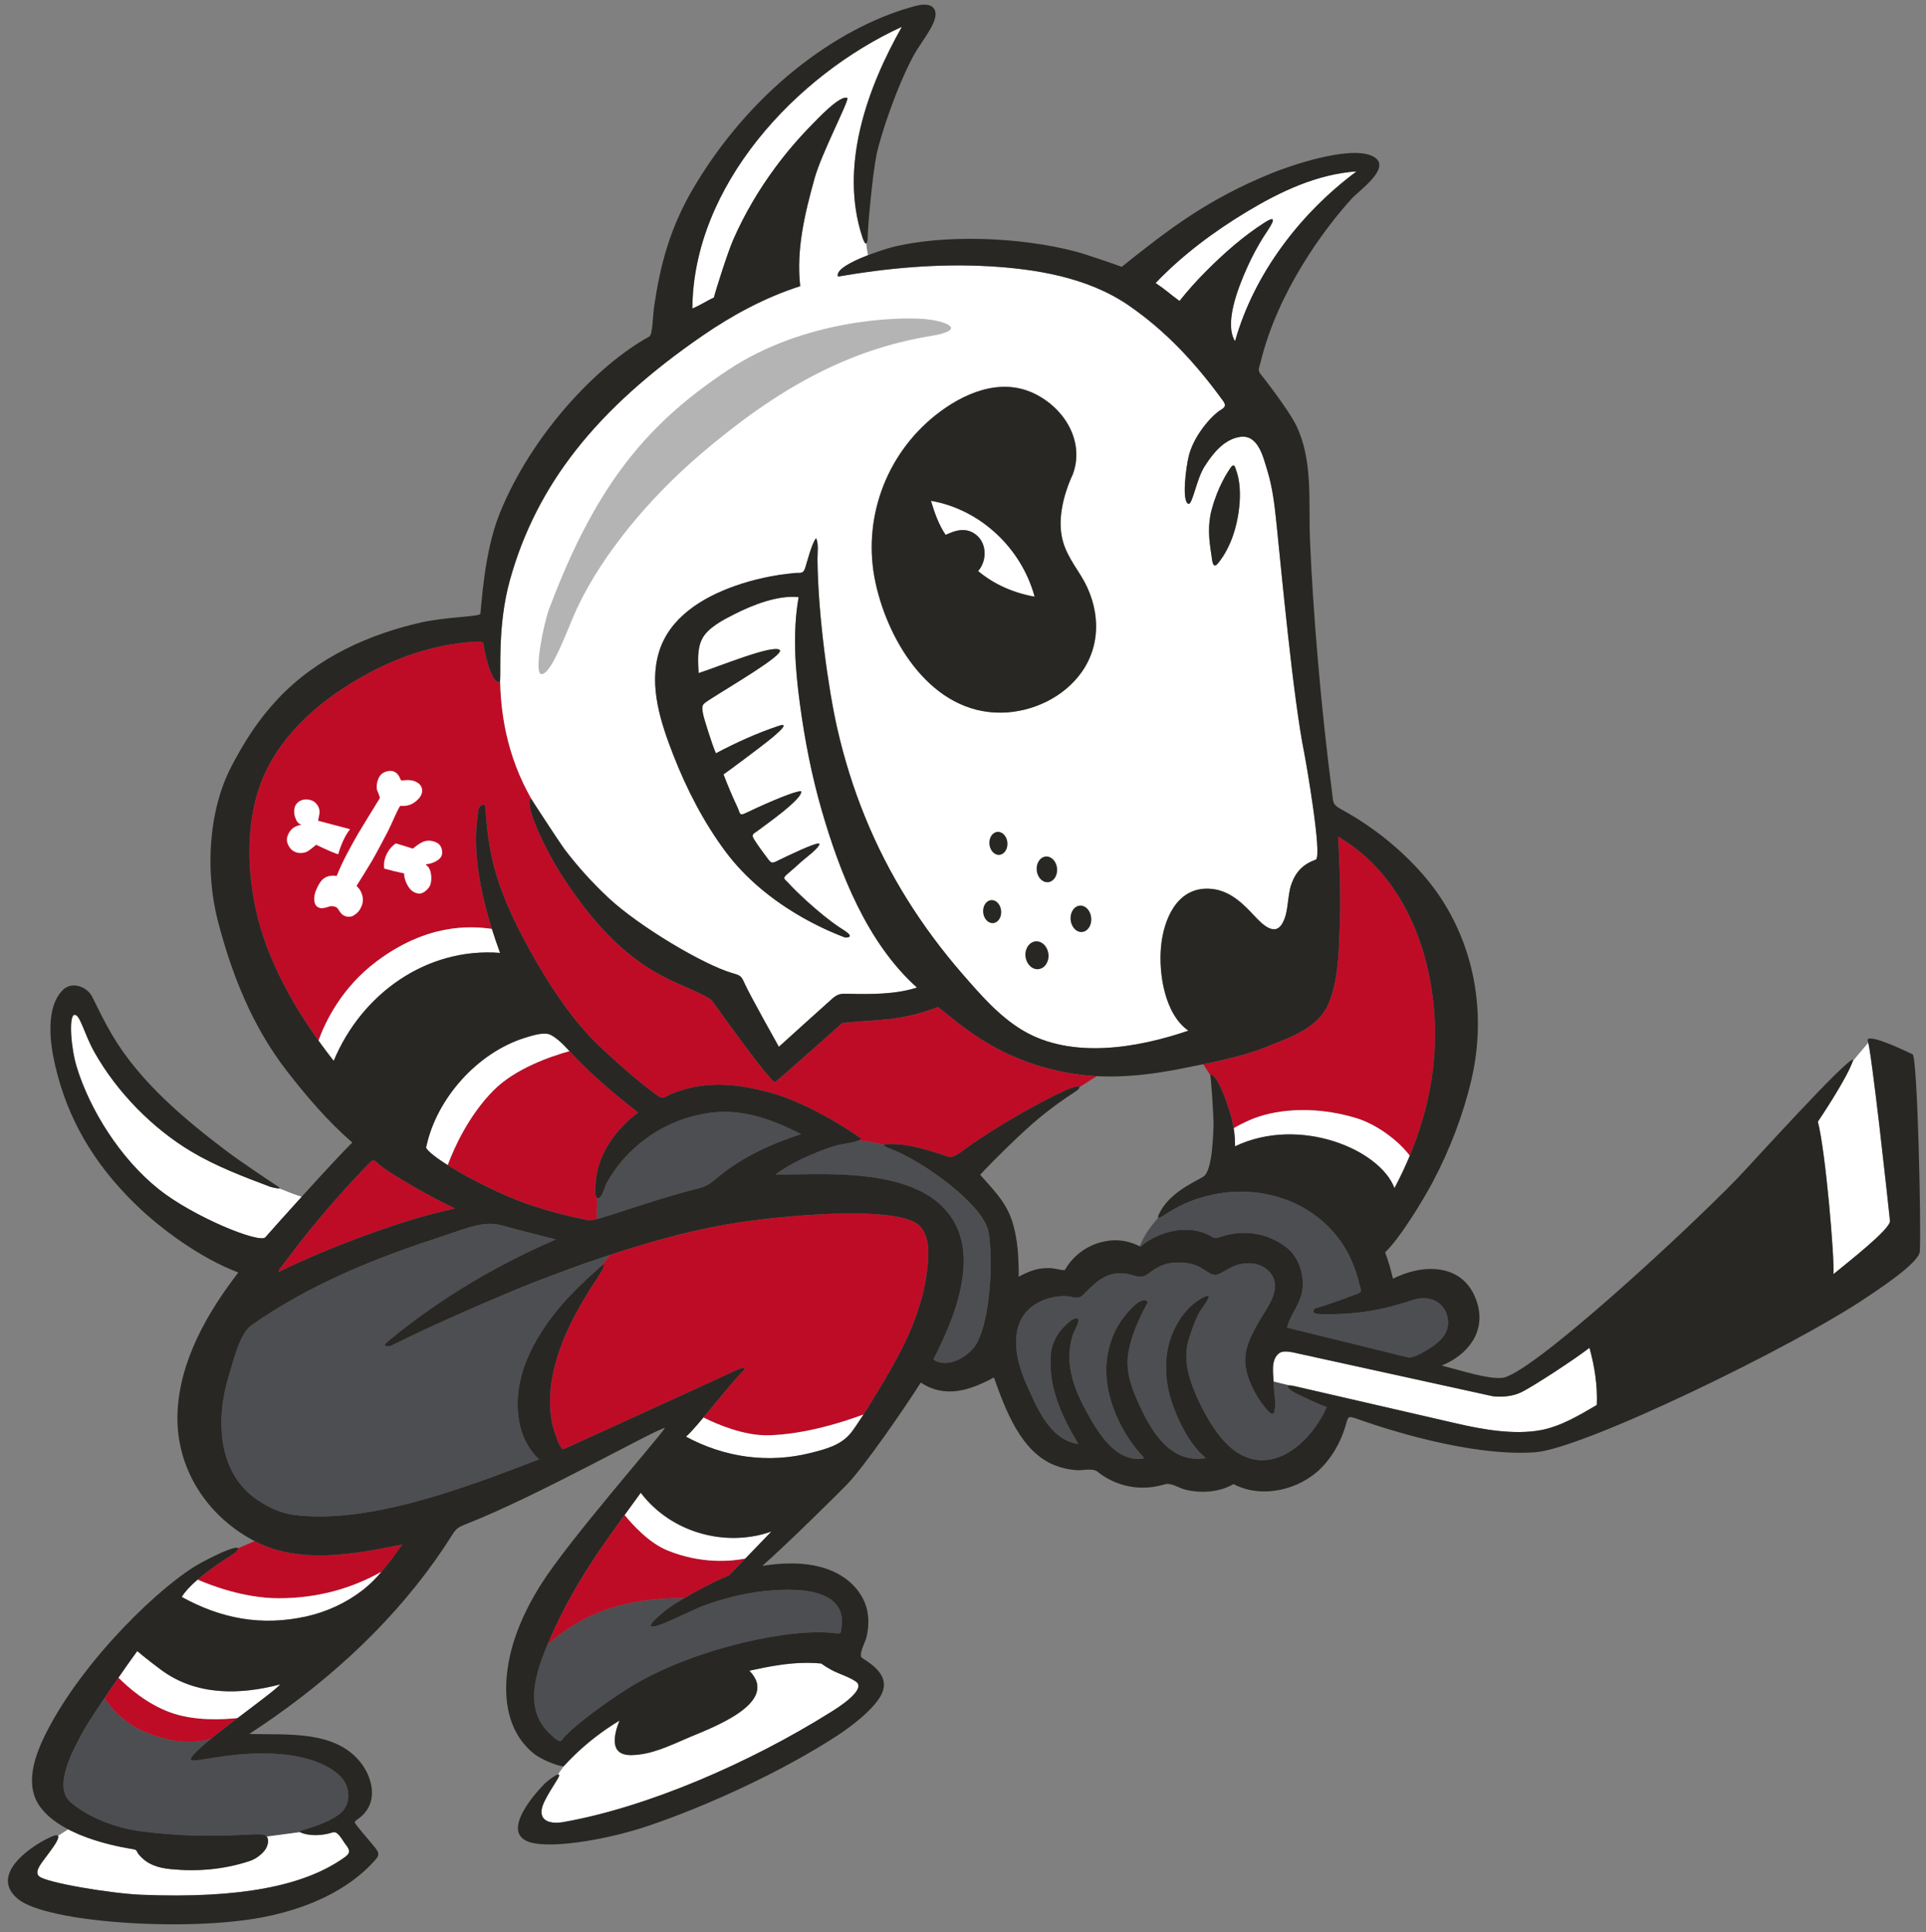 <?xml version="1.0" encoding="UTF-8" standalone="no"?>
<!-- Created with Inkscape (http://www.inkscape.org/) -->

<svg
   xmlns:dc="http://purl.org/dc/elements/1.1/"
   xmlns:cc="http://creativecommons.org/ns#"
   xmlns:rdf="http://www.w3.org/1999/02/22-rdf-syntax-ns#"
   xmlns:svg="http://www.w3.org/2000/svg"
   xmlns="http://www.w3.org/2000/svg"
   xmlns:sodipodi="http://sodipodi.sourceforge.net/DTD/sodipodi-0.dtd"
   xmlns:inkscape="http://www.inkscape.org/namespaces/inkscape"
   width="301"
   height="302"
   viewBox="0 0 301 302"
   id="svg63464"
   version="1.1"
   inkscape:version="0.91 r13725"
   sodipodi:docname="niagara icedogs.svg">
  <rect x="0" y="0" width="301" height="302" fill="#808080" stroke="none"/>
  <defs
     id="defs63466">
    <clipPath
       id="clipPath62429"
       clipPathUnits="userSpaceOnUse">
      <path
         inkscape:connector-curvature="0"
         id="path62431"
         d="m 309.72,471.914 61.034,0 0,71.986 -61.034,0 0,-71.986 z" />
    </clipPath>
    <clipPath
       id="clipPath63540"
       clipPathUnits="userSpaceOnUse">
      <path
         inkscape:connector-curvature="0"
         id="path63542"
         d="m 302.25,471.9 72.024,0 0,72 -72.024,0 0,-72 z" />
    </clipPath>
  </defs>
  <sodipodi:namedview
     id="base"
     pagecolor="#ffffff"
     bordercolor="#666666"
     borderopacity="1.0"
     inkscape:pageopacity="0.0"
     inkscape:pageshadow="2"
     inkscape:zoom="1.81"
     inkscape:cx="150.5"
     inkscape:cy="150.99997"
     inkscape:document-units="px"
     inkscape:current-layer="layer1"
     showgrid="false"
     units="px"
     inkscape:window-width="1280"
     inkscape:window-height="744"
     inkscape:window-x="-4"
     inkscape:window-y="-4"
     inkscape:window-maximized="1" />
  <g
     inkscape:label="Layer 1"
     inkscape:groupmode="layer"
     id="layer1"
     transform="translate(0,-750.362)">
    <g
       id="g63536"
       transform="matrix(4.291,0,0,-4.291,-1300.826,3080.498)">
      <g
         id="g63538"
         clip-path="url(#clipPath63540)">
        <g
           id="g63544"
           transform="translate(333.608,501.302)">
          <path
             d="m 0,0 c -0.304,-0.084 -1.463,-0.487 -2.216,-1.064 1.62,0.018 4.474,0.235 5.941,-1.026 1.713,-1.473 0.662,-4.044 -0.186,-5.704 0.53,-0.365 1.327,0.128 1.586,0.6 0.48,0.875 0.61,3.026 0.42,4.054 C 5.364,-2.155 3.16,-0.564 1.994,-0.128 1.767,-0.043 1.716,0.005 1.756,0.03 1.502,0.086 1.153,0.155 0.831,0.189 0.61,0.098 0.168,0.046 0,0"
             style="fill:#4c4e52;fill-opacity:1;fill-rule:nonzero;stroke:none"
             id="path63546"
             inkscape:connector-curvature="0" />
        </g>
        <g
           id="g63548"
           transform="translate(325.339,497.31)">
          <path
             d="m 0,0 c -0.023,-0.008 -0.211,-0.07 -0.281,-0.094 -10e-4,0 -10e-4,0 -0.002,0 -0.261,-0.088 -1.425,-0.505 -1.478,-0.525 -0.032,-0.012 -0.553,-0.209 -0.586,-0.221 -0.046,-0.018 -1.514,-0.609 -1.572,-0.633 -1.362,-0.573 -2.71,-1.179 -4.036,-1.831 -0.211,-0.036 -0.32,-0.011 -0.086,0.181 1.03,0.846 3.061,2.389 6.103,3.696 -0.653,0.171 -1.31,0.324 -1.959,0.508 C -4.567,1.27 -5.23,0.964 -5.871,0.754 -7.134,0.343 -8.398,-0.098 -9.61,-0.642 c -1.188,-0.535 -2.342,-1.154 -3.408,-1.905 -0.435,-0.306 -0.647,-1.233 -0.801,-1.73 -0.159,-0.515 -0.272,-1.038 -0.298,-1.577 -0.056,-1.148 0.253,-2.295 1.216,-2.995 0.422,-0.306 0.91,-0.547 1.426,-0.613 2.822,-0.36 6.545,1.116 8.923,2.026 -0.928,0.859 -0.931,2.332 -0.521,3.436 0.412,1.106 1.161,2.067 2,2.883 0.24,0.234 0.49,0.464 0.744,0.684 L 0.039,0.013 C 0.026,0.008 0.013,0.004 0,0"
             style="fill:#4c4e52;fill-opacity:1;fill-rule:nonzero;stroke:none"
             id="path63550"
             inkscape:connector-curvature="0" />
        </g>
        <g
           id="g63552"
           transform="translate(344.69,497.621)">
          <path
             d="M 0,0 C 0.208,0.177 0.447,0.318 0.7,0.421 1.244,0.642 1.89,0.699 2.435,0.448 2.616,0.365 2.668,0.267 2.862,0.337 3.122,0.431 3.397,0.485 3.673,0.497 4.269,0.521 4.834,0.339 5.307,-0.022 5.73,-0.346 5.937,-0.923 5.911,-1.444 5.881,-2.055 5.475,-2.412 5.338,-2.952 c 1.261,-0.306 4.258,-1.047 4.413,-1.086 0.14,-0.035 0.456,0.14 0.579,0.211 0.494,0.283 0.975,0.628 0.853,1.243 -0.125,0.628 -0.724,0.821 -1.279,0.635 C 9.239,-2.172 8.587,-2.336 7.886,-2.409 7.549,-2.444 7.21,-2.462 6.871,-2.463 6.751,-2.464 6.067,-2.508 6.367,-2.246 c 0.367,0.085 1.367,0.468 1.516,0.521 0.222,0.078 0.137,0.146 0.09,0.352 C 7.838,-0.784 7.596,-0.215 7.234,0.271 5.792,2.209 3.008,2.494 1.012,1.242 0.853,1.143 0.686,1.02 0.648,1.054 0.412,0.791 0.103,0.395 -0.022,0.01 -0.015,0.007 -0.007,0.003 0,0"
             style="fill:#4c4e52;fill-opacity:1;fill-rule:nonzero;stroke:none"
             id="path63554"
             inkscape:connector-curvature="0" />
        </g>
        <g
           id="g63556"
           transform="translate(350.346,492.279)">
          <path
             d="m 0,0 c -0.205,0.097 -0.41,0.287 -0.212,0.285 -0.282,0.065 -0.473,0.118 -0.595,0.144 0.004,-0.06 0.008,-0.118 0.008,-0.175 0.003,-0.264 0.09,-0.626 0.023,-0.888 -0.003,-0.019 -0.008,-0.038 -0.014,-0.054 -0.057,-0.159 -0.21,0.032 -0.267,0.096 -0.329,0.368 -0.584,0.861 -0.705,1.276 -0.055,0.185 -0.079,0.355 -0.079,0.516 -0.003,0.458 0.187,0.841 0.426,1.285 0.209,0.389 0.614,0.891 0.655,1.346 0.045,0.503 -0.378,0.86 -0.847,0.901 -0.7,0.06 -1.058,-0.424 -1.332,-0.42 C -3.284,4.318 -3.448,4.858 -4.523,4.748 -4.808,4.719 -5.098,4.567 -5.322,4.39 -5.324,4.388 -5.326,4.387 -5.328,4.385 -5.659,4.128 -5.771,4.286 -6.151,4.35 -6.872,4.473 -7.291,4.048 -7.73,3.594 -7.931,3.386 -8.104,3.53 -8.377,3.538 -8.652,3.545 -8.929,3.499 -9.184,3.395 -10.514,2.856 -10.292,1.41 -9.819,0.346 c 0.376,-0.845 0.859,-2.051 1.9,-2.193 -0.568,0.935 -1.059,1.977 -1.012,3.097 -0.004,0.457 0.183,0.871 0.508,1.191 0.091,0.09 0.361,0.363 0.486,0.273 C -7.841,2.646 -8.094,2.229 -8.119,2.128 -8.44,1.126 -8.1,0.198 -7.605,-0.7 c 0.411,-0.748 1.076,-1.866 2.091,-1.666 -0.822,0.857 -1.457,2.188 -1.384,3.394 0.034,0.568 0.21,1.133 0.531,1.605 0.147,0.217 0.747,0.984 0.978,0.694 -0.307,-0.592 -0.589,-1.166 -0.706,-1.833 -0.11,-0.623 0.076,-1.197 0.326,-1.763 0.471,-1.063 1.164,-2.312 2.498,-2.092 -0.565,0.455 -0.964,1.258 -1.198,1.901 -0.249,0.684 -0.338,1.444 -0.176,2.159 0.103,0.452 0.322,0.911 0.636,1.276 0.166,0.193 0.359,0.36 0.576,0.485 0.573,0.331 0.04,-0.305 -0.07,-0.501 C -3.562,2.854 -3.613,2.746 -3.659,2.638 -3.747,2.427 -3.817,2.21 -3.89,1.989 c -0.253,-0.77 0.033,-1.595 0.369,-2.301 0.304,-0.638 0.779,-1.456 1.388,-1.845 1.371,-0.876 2.746,0.47 3.261,1.659 C 0.749,-0.37 0.362,-0.172 0,0"
             style="fill:#4c4e52;fill-opacity:1;fill-rule:nonzero;stroke:none"
             id="path63558"
             inkscape:connector-curvature="0" />
        </g>
        <g
           id="g63560"
           transform="translate(324.893,498.624)">
          <path
             d="M 0,0 C 0.637,0.162 2.089,0.714 3.687,1.114 4.013,1.196 4.138,1.304 4.393,1.516 5.28,2.254 6.342,2.743 7.434,3.095 6.43,3.616 5.329,4.02 4.18,3.879 2.4,3.659 1.033,2.563 0.344,1.292 0.28,1.175 0.183,0.726 0.017,0.756 0.016,0.757 0.015,0.758 0.014,0.758 0,0.52 -0.011,0.234 0,0"
             style="fill:#4c4e52;fill-opacity:1;fill-rule:nonzero;stroke:none"
             id="path63562"
             inkscape:connector-curvature="0" />
        </g>
        <g
           id="g63564"
           transform="translate(323.227,479.833)">
          <path
             d="M 0,0 C 0.08,-0.07 0.339,-0.35 0.407,-0.153 0.867,0.39 2.262,1.391 3.09,1.872 5.319,3.169 8.74,3.919 10.351,3.705 10.569,3.676 10.548,3.719 10.576,3.923 10.781,5.411 8.778,5.347 7.769,5.241 7.012,5.162 6.271,4.969 5.556,4.71 5.229,4.592 4.031,3.989 3.76,3.951 3.369,3.897 3.968,4.371 4.055,4.448 4.221,4.595 4.516,4.79 4.851,4.987 4.26,4.994 3.195,4.951 2.143,4.616 1.164,4.304 0.389,3.755 -0.132,3.299 -0.58,2.222 -1.022,0.892 0,0"
             style="fill:#4c4e52;fill-opacity:1;fill-rule:nonzero;stroke:none"
             id="path63566"
             inkscape:connector-curvature="0" />
        </g>
        <g
           id="g63568"
           transform="translate(314.062,476.331)">
          <path
             d="m 0,0 c 0.499,0.155 0.992,0.293 1.426,0.597 0.382,0.27 0.452,0.779 0.215,1.2 C 1.413,2.2 0.326,3.067 -2.425,2.767 -3.298,2.672 -3.941,2.499 -3.958,2.604 -3.975,2.713 -3.655,3.011 -3.209,3.374 -3.651,3.224 -4.391,3.141 -5.474,3.547 -6.237,3.833 -6.77,4.33 -7.106,4.845 -7.433,4.358 -7.735,3.893 -7.877,3.634 -8.197,3.049 -9.021,1.618 -8.325,1.04 c 0.7,-0.582 1.688,-0.937 2.577,-1.051 2.442,-0.312 4.003,-0.055 4.407,-0.115 0.066,-0.009 0.111,-0.036 0.142,-0.073 l 1.221,0.162 C -0.007,-0.019 -0.016,-0.005 0,0"
             style="fill:#4c4e52;fill-opacity:1;fill-rule:nonzero;stroke:none"
             id="path63570"
             inkscape:connector-curvature="0" />
        </g>
        <g
           id="g63572"
           transform="translate(327.476,486.55)">
          <path
             d="M 0,0 C -0.687,0.276 -1.29,0.945 -1.573,1.297 -1.866,0.894 -2.159,0.491 -2.44,0.08 -3.178,-0.998 -3.841,-2.138 -4.352,-3.352 -4.361,-3.374 -4.37,-3.397 -4.38,-3.419 c 0.521,0.457 1.296,1.006 2.275,1.317 1.052,0.336 2.117,0.379 2.708,0.372 0.57,0.336 1.257,0.68 1.623,0.82 0.199,0.207 0.398,0.414 0.598,0.621 C 2.326,-0.387 1.241,-0.5 0,0"
             style="fill:#bf0c26;fill-opacity:1;fill-rule:nonzero;stroke:none"
             id="path63574"
             inkscape:connector-curvature="0" />
        </g>
        <g
           id="g63576"
           transform="translate(316.975,500.603)">
          <path
             d="M 0,0 C -0.24,0.227 -0.23,0.208 -0.481,-0.052 -1.626,-1.235 -2.683,-2.503 -3.657,-3.829 -3.662,-3.855 -3.667,-3.881 -3.672,-3.907 -2.267,-3.202 0.621,-2.04 2.76,-1.59 1.975,-1.249 0.268,-0.254 0,0"
             style="fill:#bf0c26;fill-opacity:1;fill-rule:nonzero;stroke:none"
             id="path63578"
             inkscape:connector-curvature="0" />
        </g>
        <g
           id="g63580"
           transform="translate(324.895,500.287)">
          <path
             d="M 0,0 C 0.173,0.898 0.776,1.683 1.501,2.22 0.683,2.847 -0.1,3.522 -0.819,4.263 -0.878,4.324 -0.939,4.389 -1.001,4.456 -1.685,4.266 -2.984,3.822 -3.774,3.019 -4.677,2.103 -5.199,0.941 -5.438,0.304 c 0.562,-0.356 1.372,-0.79 2.248,-1.161 1.01,-0.429 2.072,-0.681 2.612,-0.794 0.12,-0.025 0.214,-0.044 0.276,-0.055 0.053,-0.011 0.155,0.006 0.3,0.043 -0.01,0.234 0.001,0.519 0.015,0.758 -0.124,0.087 -0.065,0.49 -0.055,0.61 0.008,0.1 0.023,0.198 0.042,0.295"
             style="fill:#bf0c26;fill-opacity:1;fill-rule:nonzero;stroke:none"
             id="path63582"
             inkscape:connector-curvature="0" />
        </g>
        <g
           id="g63584"
           transform="translate(336.962,497.569)">
          <path
             d="M 0,0 C -0.025,0.296 -0.119,0.628 -0.342,0.834 -1.124,1.556 -5.314,1.22 -7.415,0.848 -7.576,0.819 -7.738,0.788 -7.901,0.755 -7.915,0.752 -8.256,0.681 -8.413,0.645 -8.434,0.641 -9.318,0.426 -9.472,0.385 -9.495,0.379 -10.047,0.226 -10.066,0.221 c -0.16,-0.046 -0.502,-0.147 -0.515,-0.151 -0.158,-0.048 -0.489,-0.151 -0.498,-0.153 -0.151,-0.048 -0.302,-0.097 -0.452,-0.146 -0.017,-0.006 -0.035,-0.012 -0.053,-0.017 l -0.368,-0.447 c 0.352,0.305 -0.038,-0.303 -0.093,-0.386 -0.366,-0.546 -0.705,-1.11 -0.992,-1.701 -0.557,-1.142 -0.968,-2.57 -0.603,-3.83 0.033,-0.113 0.238,-0.764 0.362,-0.712 0.135,0.055 5.752,2.62 6.047,2.764 0.011,0.005 0.576,0.305 0.543,0.132 -0.289,-0.254 -0.969,-1.11 -1.502,-1.746 0.505,-0.252 1.475,-0.666 2.354,-0.647 1.341,0.028 2.765,0.491 3.478,0.758 0.484,0.756 1.142,1.872 1.421,2.439 C -0.379,-2.493 0.022,-1.272 0,0"
             style="fill:#bf0c26;fill-opacity:1;fill-rule:nonzero;stroke:none"
             id="path63586"
             inkscape:connector-curvature="0" />
        </g>
        <g
           id="g63588"
           transform="translate(310.935,485.946)">
          <path
             d="m 0,0 c -0.149,-0.11 -0.368,-0.269 -0.584,-0.454 0.419,-0.184 1.664,-0.677 2.948,-0.679 1.423,-10e-4 2.669,0.36 3.755,0.969 0.424,0.492 0.72,0.972 0.753,0.988 C 5.187,0.486 3.187,0.097 1.567,0.911 1.542,0.923 1.518,0.937 1.493,0.95 L 0.886,0.688 C 0.89,0.682 0.892,0.676 0.892,0.668 0.887,0.54 0.492,0.365 0,0"
             style="fill:#bf0c26;fill-opacity:1;fill-rule:nonzero;stroke:none"
             id="path63590"
             inkscape:connector-curvature="0" />
        </g>
        <g
           id="g63592"
           transform="translate(342.195,503.926)">
          <path
             d="M 0,0 C -2.712,0.446 -4.123,1.853 -4.881,2.421 -6.268,1.895 -6.978,1.983 -8.367,1.839 c 0,0 -2.304,-2.059 -2.443,-2.152 -0.132,-0.087 -2.318,2.993 -2.318,2.993 -1.148,0.752 -3.02,0.751 -5.463,4.557 -0.564,0.878 -1.397,2.588 -1.107,2.772 0,-0.001 0.028,-0.045 0.076,-0.12 -1.047,1.761 -1.184,3.463 -1.207,4.436 -0.003,-0.029 -0.005,-0.053 -0.009,-0.071 -0.308,-0.041 -0.501,0.932 -0.557,1.158 -0.052,0.212 0.022,0.329 -0.228,0.322 -0.66,-0.02 -2.091,-0.188 -3.706,-1.003 -1.623,-0.818 -3.189,-2.018 -4.009,-3.681 -0.79,-1.602 -0.744,-3.676 -0.317,-5.373 0.398,-1.58 1.246,-3.126 2.212,-4.476 0.259,0.711 0.854,1.932 2.101,2.872 1.843,1.389 3.424,1.31 4.215,1.193 -0.616,1.966 -0.64,3.238 -0.516,4.138 0.02,0.143 0.004,0.281 0.123,0.355 0.093,0.058 0.144,0.058 0.154,-0.067 0.112,-1.503 0.256,-2.768 1.663,-5.28 0.608,-1.087 1.309,-2.177 2.164,-3.088 0.438,-0.467 1.836,-1.731 2.522,-2.177 0.126,-0.081 0.275,0.044 0.37,0.084 1.222,0.525 2.389,0.413 3.65,0.076 1.496,-0.399 3.359,-1.671 3.328,-1.695 -0.001,-10e-4 -0.003,-0.002 -0.004,-0.003 -0.022,-0.016 -0.05,-0.03 -0.083,-0.044 0.322,-0.034 0.671,-0.103 0.925,-0.159 0.007,0.004 0.017,0.008 0.029,0.011 0.11,0.028 0.411,0.006 0.571,-0.006 0.507,-0.038 1.203,-0.268 1.737,-0.444 0.142,-0.047 0.356,0.097 0.542,0.237 0.686,0.518 1.884,1.225 2.277,1.442 0.513,0.282 1.75,0.965 1.941,0.878 0.002,-0.008 0.002,-0.015 0.003,-0.022 0.228,0.146 0.455,0.29 0.634,0.403 C 0.601,-0.08 0.3,-0.049 0,0"
             style="fill:#bf0c26;fill-opacity:1;fill-rule:nonzero;stroke:none"
             id="path63594"
             inkscape:connector-curvature="0" />
        </g>
        <g
           id="g63596"
           transform="translate(347.223,503.884)">
          <path
             d="M 0,0 C 0.298,0.057 0.72,-1.328 0.775,-1.546 0.812,-1.695 0.84,-1.824 0.861,-1.95 0.997,-1.869 1.177,-1.775 1.419,-1.666 2.28,-1.278 3.71,-1.1 5.297,-1.573 6.051,-1.798 6.836,-2.374 7.275,-2.951 7.901,-1.446 8.248,0.174 8.193,1.81 8.103,4.467 7.067,7.265 4.665,8.67 4.734,7.533 4.762,6.394 4.72,5.256 4.687,4.385 4.658,3.375 4.306,2.564 3.922,1.677 2.857,1.335 2.026,1 1.317,0.715 0.523,0.537 -0.248,0.38 -0.17,0.264 -0.081,0.127 0.007,-0.013 0.004,-0.005 0.002,0.001 0,0"
             style="fill:#bf0c26;fill-opacity:1;fill-rule:nonzero;stroke:none"
             id="path63598"
             inkscape:connector-curvature="0" />
        </g>
        <g
           id="g63600"
           transform="translate(308.589,479.878)">
          <path
             d="M 0,0 C 1.083,-0.406 1.823,-0.323 2.264,-0.173 2.238,-0.194 2.213,-0.215 2.188,-0.236 2.489,0.013 2.858,0.297 3.223,0.574 2.687,0.515 1.639,0.46 0.768,0.777 -0.09,1.089 -0.77,1.689 -1.121,2.045 -1.365,1.693 -1.634,1.299 -1.868,0.943 -1.793,1.058 -1.713,1.177 -1.632,1.298 -1.296,0.783 -0.763,0.286 0,0"
             style="fill:#bf0c26;fill-opacity:1;fill-rule:nonzero;stroke:none"
             id="path63602"
             inkscape:connector-curvature="0" />
        </g>
        <g
           id="g63604"
           transform="translate(348.061,523.527)">
          <path
             d="m 0,0 c -0.125,-0.365 -0.302,-0.713 -0.546,-1.013 -0.206,-0.254 -0.216,0.144 -0.241,0.299 -0.09,0.56 -0.145,1.075 0.008,1.649 0.225,0.844 0.584,1.378 0.693,1.533 C 0.054,2.67 0.093,2.43 0.106,2.39 0.347,1.773 0.266,0.781 0,0 m -5.508,-4.971 c -0.65,-0.927 -1.812,-1.472 -2.933,-1.485 -2.521,-0.029 -4.105,2.545 -4.579,4.731 -0.495,2.279 0.354,4.647 2.184,6.103 0.998,0.795 2.349,1.385 3.586,0.793 1.13,-0.54 1.858,-1.772 1.407,-2.962 0,0 -0.497,-0.987 -0.432,-1.953 0.048,-0.718 0.38,-1.155 0.743,-1.739 0.668,-1.075 0.772,-2.423 0.024,-3.488 m 6.169,-8.762 c 0.246,-0.258 0.781,-0.922 1.104,-0.447 0.274,0.402 0.198,1.027 0.363,1.485 0.165,0.457 0.433,0.722 0.884,0.885 0.253,0.092 -0.363,3.61 -0.417,3.878 C 2.188,-5.917 1.76,-1.266 1.575,0.505 1.508,1.143 1.435,1.769 1.241,2.39 1.095,2.859 0.915,3.683 0.257,3.588 -0.33,3.503 -0.742,2.977 -1.039,2.508 -1.338,2.036 -1.477,1.109 -1.623,1.15 c -0.254,0.071 -0.09,1.345 0.014,1.754 0.138,0.544 0.547,1.159 1.016,1.562 0.184,0.158 0.41,0.185 0.233,0.43 -0.977,1.346 -2.058,2.529 -3.438,3.48 -1.498,1.033 -3.419,1.329 -5.059,1.425 -1.839,0.108 -3.72,-0.057 -5.53,-0.374 -0.1,0.251 0.517,0.558 1.091,0.779 -0.027,0.136 -0.047,0.291 -0.063,0.427 -0.033,-0.015 -0.081,0.049 -0.14,0.227 -0.852,2.574 0.169,5.424 1.44,7.666 -3.872,-1.77 -7.604,-5.798 -7.633,-10.261 0.306,0.124 0.517,0.277 0.785,0.397 0.055,0.239 0.506,1.659 0.707,2.115 0.41,0.932 0.93,1.814 1.536,2.632 0.396,0.535 0.829,1.043 1.296,1.519 0.215,0.22 1.076,1.146 1.325,0.999 0.023,-0.172 -0.946,-2.017 -1.199,-2.929 -0.356,-1.28 -0.672,-2.589 -0.522,-3.92 -1.267,-0.406 -2.447,-1.04 -3.541,-1.792 -3.912,-2.689 -6.071,-5.468 -7.031,-8.912 -0.445,-1.597 -0.327,-3.217 -0.359,-3.649 0.023,-0.973 0.16,-2.675 1.207,-4.436 0.246,-0.384 1.03,-1.576 1.134,-1.712 0.48,-0.634 1.015,-1.226 1.596,-1.77 1.116,-1.046 3.478,-2.451 4.532,-2.754 0.302,-0.086 0.318,-0.106 0.446,-0.392 0.185,-0.411 1.239,-2.289 1.239,-2.289 0,0 1.778,1.61 1.937,1.747 0.221,0.19 0.315,0.19 0.6,0.183 0.813,-0.018 1.716,-0.023 2.494,0.229 -1.822,1.63 -2.816,4.183 -3.478,6.48 -0.366,1.271 -0.614,2.561 -0.789,3.868 -0.172,1.28 -0.268,2.593 -0.044,3.873 -0.754,0.081 -1.687,-0.29 -2.342,-0.622 -0.396,-0.202 -0.97,-0.491 -1.178,-0.907 -0.187,-0.374 -0.141,-0.834 -0.124,-1.239 0.683,0.215 2.734,1.066 2.956,0.839 0.171,-0.174 -1.859,-1.354 -2.549,-1.803 -0.284,-0.184 -0.307,-0.195 -0.243,-0.533 0.032,-0.165 0.331,-1.121 0.466,-1.425 0.735,0.391 1.494,0.734 2.283,0.999 0.559,0.187 -0.325,-0.504 -0.431,-0.588 -0.328,-0.259 -1.378,-1.045 -1.574,-1.178 0.077,-0.203 0.157,-0.405 0.242,-0.606 0.085,-0.199 0.173,-0.396 0.266,-0.592 0.097,-0.205 0.058,-0.329 0.295,-0.213 0.366,0.177 1.736,0.808 2.023,0.798 0.084,-0.273 -1.404,-1.299 -1.535,-1.407 -0.162,-0.133 -0.308,-0.139 -0.179,-0.345 0.137,-0.22 0.291,-0.428 0.446,-0.635 0.193,-0.258 0.187,-0.26 0.478,-0.113 0.146,0.073 1.416,0.688 1.452,0.586 0.042,-0.119 -0.544,-0.552 -0.643,-0.643 -0.172,-0.157 -0.346,-0.313 -0.524,-0.463 -0.199,-0.169 -0.086,-0.179 0.064,-0.349 0.209,-0.235 1.105,-1.102 1.838,-1.589 0.134,-0.089 0.637,-0.371 0.205,-0.372 -0.546,0.207 -1.075,0.457 -1.581,0.747 -1.06,0.608 -2.038,1.398 -2.771,2.381 -0.801,1.074 -1.427,2.294 -1.912,3.54 -0.448,1.154 -0.887,2.484 -0.517,3.72 0.378,1.266 1.576,1.994 2.75,2.411 0.701,0.25 1.433,0.406 2.173,0.477 0.217,0.021 0.324,-0.048 0.401,0.176 0.052,0.151 0.252,0.95 0.402,1.092 0.096,-0.198 0.046,-0.543 0.048,-0.762 0.02,-2.053 0.402,-4.766 0.723,-6.17 0.506,-2.22 1.342,-4.3 2.55,-6.231 0.601,-0.963 1.282,-1.876 2.028,-2.731 0.648,-0.744 1.326,-1.528 2.182,-2.035 1.777,-1.054 4.169,-0.641 6.028,-0.007 -0.864,0.599 -1.085,2.079 -0.999,3.043 0.089,0.988 0.569,2.179 1.748,2.127 0.649,-0.028 1.111,-0.417 1.537,-0.863"
             style="fill:#ffffff;fill-opacity:1;fill-rule:nonzero;stroke:none"
             id="path63606"
             inkscape:connector-curvature="0" />
        </g>
        <g
           id="g63608"
           transform="translate(321.365,508.32)">
          <path
             d="m 0,0 c -0.112,0.305 -0.21,0.596 -0.297,0.873 -0.791,0.116 -2.372,0.196 -4.215,-1.194 -1.247,-0.94 -1.843,-2.161 -2.102,-2.872 0.182,-0.254 0.367,-0.501 0.555,-0.74 C -5.042,-1.491 -2.677,0.206 0,0"
             style="fill:#ffffff;fill-opacity:1;fill-rule:nonzero;stroke:none"
             id="path63610"
             inkscape:connector-curvature="0" />
        </g>
        <g
           id="g63612"
           transform="translate(337.057,524.788)">
          <path
             d="M 0,0 C 0.131,-0.429 0.279,-0.862 0.532,-1.236 0.6,-1.25 1.208,-0.811 1.707,-1.293 2.027,-1.602 2.044,-2.181 1.72,-2.56 2.305,-3.051 3.029,-3.362 3.778,-3.493 3.302,-1.735 1.81,-0.313 0,0"
             style="fill:#ffffff;fill-opacity:1;fill-rule:nonzero;stroke:none"
             id="path63614"
             inkscape:connector-curvature="0" />
        </g>
        <g
           id="g63616"
           transform="translate(308.934,499.711)">
          <path
             d="M 0,0 C 1.263,-1.007 3.676,-1.99 3.885,-1.749 4.07,-1.536 4.612,-0.93 5.208,-0.273 4.997,-0.212 4.669,-0.084 4.388,0.031 4.324,0.019 4.091,0.079 4.052,0.093 3.081,0.458 2.087,0.836 1.193,1.369 -0.207,2.203 -1.513,3.52 -2.343,4.994 -2.723,5.669 -2.866,6.387 -3.073,6.352 -3.278,6.318 -3.206,5.175 -2.988,4.457 -2.516,2.906 -1.403,1.119 0,0"
             style="fill:#ffffff;fill-opacity:1;fill-rule:nonzero;stroke:none"
             id="path63618"
             inkscape:connector-curvature="0" />
        </g>
        <g
           id="g63620"
           transform="translate(347.103,533.174)">
          <path
             d="M 0,0 C 0.642,0.642 1.347,1.264 2.114,1.752 2.731,2.144 2.212,1.458 2.073,1.237 1.85,0.881 1.651,0.51 1.479,0.128 1.103,-0.706 0.641,-1.945 1.03,-2.575 1.727,-0.108 3.416,2.097 5.459,3.612 4.012,3.51 2.68,2.878 1.454,2.14 0.259,1.419 -0.897,0.557 -1.862,-0.455 c 0.39,-0.261 0.491,-0.377 0.87,-0.653 C -0.684,-0.719 -0.351,-0.351 0,0"
             style="fill:#ffffff;fill-opacity:1;fill-rule:nonzero;stroke:none"
             id="path63622"
             inkscape:connector-curvature="0" />
        </g>
        <g
           id="g63624"
           transform="translate(358.544,492.311)">
          <path
             d="M 0,0 C -0.488,-0.228 -1.032,-0.137 -1.032,-0.137 L -8.28,1.454 C -8.631,1.53 -8.754,1.469 -8.818,1.417 -9.093,1.19 -9.03,0.769 -9.005,0.396 l 0,0.001 c 0.122,-0.026 0.313,-0.079 0.595,-0.144 0,0 -10e-4,0 -10e-4,0 0.033,0 0.076,-0.005 0.134,-0.017 0.158,-0.034 5.759,-1.326 5.95,-1.371 0.921,-0.212 2.068,-0.421 3.053,-0.239 0.721,0.133 1.415,0.549 2.039,0.916 0.031,0.7 -0.078,1.41 -0.267,2.083 C 2.007,1.239 0.427,0.2 0,0"
             style="fill:#ffffff;fill-opacity:1;fill-rule:nonzero;stroke:none"
             id="path63626"
             inkscape:connector-curvature="0" />
        </g>
        <g
           id="g63628"
           transform="translate(327.476,486.55)">
          <path
             d="M 0,0 C 1.241,-0.5 2.326,-0.387 2.824,-0.289 3.14,0.038 3.455,0.366 3.772,0.693 2.066,0.096 0.096,0.675 -0.986,2.106 -1.181,1.835 -1.377,1.566 -1.573,1.297 -1.289,0.945 -0.686,0.276 0,0"
             style="fill:#ffffff;fill-opacity:1;fill-rule:nonzero;stroke:none"
             id="path63630"
             inkscape:connector-curvature="0" />
        </g>
        <g
           id="g63632"
           transform="translate(334.322,481.781)">
          <path
             d="M 0,0 C -0.268,0.181 -0.596,0.266 -0.881,0.418 -1.012,0.488 -1.138,0.566 -1.258,0.655 -1.436,0.673 -1.614,0.681 -1.793,0.68 -2.497,0.678 -3.192,0.543 -3.877,0.392 -2.724,-0.784 -5.291,-1.7 -6.069,-2.035 c -0.778,-0.336 -1.389,-0.63 -2.093,-0.646 -0.835,-0.02 -0.647,0.738 -0.447,1.257 -0.607,-0.37 -1.177,-0.805 -1.684,-1.304 -0.118,-0.116 -0.232,-0.235 -0.343,-0.359 -0.068,-0.09 -0.138,-0.191 -0.217,-0.303 0.06,0.014 0.074,-0.027 -0.018,-0.178 -0.164,-0.271 -0.343,-0.534 -0.479,-0.821 -0.299,-0.634 0.13,-0.833 0.711,-0.73 3.032,0.538 6.737,2.129 9.735,4.007 C -0.688,-0.977 0.423,-0.287 0,0"
             style="fill:#ffffff;fill-opacity:1;fill-rule:nonzero;stroke:none"
             id="path63634"
             inkscape:connector-curvature="0" />
        </g>
        <g
           id="g63636"
           transform="translate(323.945,504.688)">
          <path
             d="M 0,0 C -0.219,0.236 -0.458,0.501 -0.733,0.644 -0.974,0.771 -1.432,0.613 -1.684,0.537 -3.399,-0.002 -4.886,-1.66 -5.263,-3.412 c -0.076,-0.074 0.237,-0.343 0.775,-0.684 0.238,0.637 0.761,1.799 1.663,2.714 0.791,0.803 2.089,1.247 2.774,1.437 C -0.034,0.036 -0.017,0.018 0,0"
             style="fill:#ffffff;fill-opacity:1;fill-rule:nonzero;stroke:none"
             id="path63638"
             inkscape:connector-curvature="0" />
        </g>
        <g
           id="g63640"
           transform="translate(328.772,491.396)">
          <path
             d="m 0,0 c 0.009,0.011 0.019,0.023 0.029,0.035 -0.288,-0.344 -0.537,-0.63 -0.665,-0.732 1.407,-0.761 3.005,-0.985 4.558,-0.589 0.515,0.131 1.085,0.269 1.452,0.73 0.104,0.13 0.268,0.371 0.458,0.667 C 5.119,-0.155 3.695,-0.618 2.354,-0.647 1.475,-0.665 0.505,-0.251 0,0"
             style="fill:#ffffff;fill-opacity:1;fill-rule:nonzero;stroke:none"
             id="path63642"
             inkscape:connector-curvature="0" />
        </g>
        <g
           id="g63644"
           transform="translate(310.351,485.492)">
          <path
             d="M 0,0 C 0.188,0.161 0.377,0.301 0.522,0.408 0.206,0.175 -0.327,-0.221 -0.579,-0.632 0.862,-1.428 2.33,-1.7 3.952,-1.343 4.699,-1.179 5.415,-0.847 6.016,-0.38 6.265,-0.187 6.498,0.053 6.702,0.29 5.617,-0.319 4.37,-0.68 2.947,-0.679 1.663,-0.678 0.419,-0.184 0,0"
             style="fill:#ffffff;fill-opacity:1;fill-rule:nonzero;stroke:none"
             id="path63646"
             inkscape:connector-curvature="0" />
        </g>
        <g
           id="g63648"
           transform="translate(310.873,485.9)">
          <path
             d="M 0,0 C 0.022,0.016 0.042,0.031 0.062,0.046 0.042,0.031 0.022,0.016 0,0"
             style="fill:#ffffff;fill-opacity:1;fill-rule:nonzero;stroke:none"
             id="path63650"
             inkscape:connector-curvature="0" />
        </g>
        <g
           id="g63652"
           transform="translate(315.281,476.288)">
          <path
             d="m 0,0 c -0.613,-0.194 -1.078,-0.065 -1.197,0.007 l -1.22,-0.162 c 0.109,-0.128 0.032,-0.384 -0.081,-0.517 -0.144,-0.17 -0.336,-0.309 -0.552,-0.379 -0.93,-0.304 -1.884,-0.385 -2.851,-0.291 -0.474,0.047 -0.879,0.17 -1.183,0.549 -0.078,0.097 -0.041,0.149 -0.17,0.174 -0.112,0.022 -1.367,0.193 -2.391,0.727 -0.103,-0.062 -0.234,-0.148 -0.37,-0.239 0.081,-0.121 -0.371,-0.663 -0.477,-0.818 -0.103,-0.151 -0.403,-0.48 -0.216,-0.651 0.257,-0.239 2.649,-0.631 3.717,-0.675 3.703,-0.152 5.908,0.36 7.266,1.263 0.291,0.194 0.426,0.273 0.181,0.576 C 0.354,-0.31 0.182,0.057 0,0"
             style="fill:#ffffff;fill-opacity:1;fill-rule:nonzero;stroke:none"
             id="path63654"
             inkscape:connector-curvature="0" />
        </g>
        <g
           id="g63656"
           transform="translate(353.94,499.752)">
          <path
             d="M 0,0 C 0.205,0.384 0.391,0.778 0.558,1.181 0.119,1.758 -0.666,2.334 -1.42,2.559 -3.008,3.032 -4.438,2.854 -5.299,2.466 -5.54,2.357 -5.72,2.263 -5.856,2.182 -5.822,1.975 -5.807,1.778 -5.805,1.523 -3.464,2.639 -0.532,1.415 0,0"
             style="fill:#ffffff;fill-opacity:1;fill-rule:nonzero;stroke:none"
             id="path63658"
             inkscape:connector-curvature="0" />
        </g>
        <g
           id="g63660"
           transform="translate(307.467,481.923)">
          <path
             d="m 0,0 c 0.351,-0.356 1.031,-0.956 1.889,-1.268 0.872,-0.318 1.92,-0.262 2.455,-0.203 0.721,0.547 1.423,1.066 1.547,1.224 C 4.455,-0.627 2.846,-0.679 1.548,0.286 0.979,0.708 0.685,0.968 0.685,0.967 0.583,0.832 0.312,0.451 0,0"
             style="fill:#ffffff;fill-opacity:1;fill-rule:nonzero;stroke:none"
             id="path63662"
             inkscape:connector-curvature="0" />
        </g>
        <g
           id="g63664"
           transform="translate(371.985,498.587)">
          <path
             d="m 0,0 c 0,0.003 -0.001,0.006 -0.001,0.009 -0.001,0.008 -0.001,0.016 -0.002,0.024 0,0.002 -0.001,0.005 -0.001,0.007 -0.001,0.011 -0.002,0.023 -0.004,0.036 l 0,0 c -0.045,0.436 -0.369,3.301 -0.37,3.306 -0.005,0.045 -0.133,1.115 -0.13,1.092 0.005,-0.047 -0.209,1.739 -0.28,1.991 0,0 -0.562,-0.668 -0.562,-0.669 C -1.355,5.783 -1.382,5.711 -1.384,5.706 -1.528,5.343 -1.838,4.817 -2.112,4.378 -2.386,3.938 -2.624,3.587 -2.624,3.587 c 0.285,-1.114 0.609,-4.972 0.567,-5.555 0.582,0.478 2.088,1.649 2.06,1.942 C 0.002,-0.018 0.001,-0.01 0,0"
             style="fill:#ffffff;fill-opacity:1;fill-rule:nonzero;stroke:none"
             id="path63666"
             inkscape:connector-curvature="0" />
        </g>
        <g
           id="g63668"
           transform="translate(317.873,511.207)">
          <path
             d="m 0,0 c -0.008,-0.097 0.026,-0.198 0.059,-0.294 0.091,-0.208 0.208,-0.401 0.469,-0.432 0.177,-0.021 0.355,0.183 0.4,0.264 0.1,0.18 0.084,0.626 -0.107,0.759 C 0.8,0.311 0.785,0.318 0.8,0.343 0.88,0.349 0.97,0.37 1.044,0.398 1.203,0.462 1.391,0.57 1.384,0.768 1.383,0.903 1.334,1.05 1.196,1.123 1.057,1.196 0.913,1.218 0.769,1.187 0.566,1.137 0.319,0.911 0.319,0.911 L -0.294,1.101 -0.311,1.096 C -0.592,0.911 -0.783,0.519 -0.726,0.184 -0.488,0.116 -0.246,0.059 -0.011,0.01 L 0,0"
             style="fill:#ffffff;fill-opacity:1;fill-rule:nonzero;stroke:none"
             id="path63670"
             inkscape:connector-curvature="0" />
        </g>
        <g
           id="g63672"
           transform="translate(314.656,510.585)">
          <path
             d="m 0,0 c -0.059,-0.148 -0.077,-0.326 -0.04,-0.447 0.038,-0.12 0.118,-0.174 0.227,-0.189 0.102,-0.004 0.198,0.024 0.287,0.056 0.089,0.033 0.227,0.022 0.311,-0.055 0.071,-0.09 0.12,-0.209 0.23,-0.266 0.133,-0.071 0.295,-0.067 0.41,0.033 0.11,0.068 0.184,0.172 0.236,0.297 0.1,0.21 0.046,0.458 -0.083,0.641 -0.047,0.047 -0.095,0.108 -0.095,0.108 0,0 0.418,0.666 0.542,0.877 0.2,0.342 0.482,0.886 0.604,1.119 C 2.752,2.406 3.031,3.098 3.085,3.092 3.293,3.071 3.555,3.113 3.78,3.396 3.871,3.512 3.902,3.664 3.836,3.798 3.707,4.017 3.42,4.054 3.194,4.019 3.129,4.01 3.127,4.002 3.078,4.057 3.078,4.077 2.942,4.516 2.487,4.311 2.276,4.215 2.2,3.931 2.218,3.718 2.224,3.629 2.358,3.414 2.322,3.36 2.188,3.151 1.544,2.087 1.544,2.087 1.257,1.586 0.972,1.077 0.759,0.538 0.281,0.607 0.132,0.315 0,0"
             style="fill:#ffffff;fill-opacity:1;fill-rule:nonzero;stroke:none"
             id="path63674"
             inkscape:connector-curvature="0" />
        </g>
        <g
           id="g63676"
           transform="translate(315.902,512.826)">
          <path
             d="m 0,0 c -0.146,0.041 -1.119,0.299 -1.163,0.308 0.02,0.19 0.147,0.396 -0.091,0.647 C -1.401,1.11 -1.812,1.172 -1.989,0.868 -2.053,0.734 -2.049,0.555 -1.993,0.414 -1.94,0.282 -1.909,0.211 -1.769,0.163 -1.766,0.152 -2.172,0.149 -2.29,-0.293 c -0.043,-0.162 0.044,-0.331 0.146,-0.441 0.149,-0.142 0.365,-0.169 0.552,-0.095 0.113,0.048 0.355,0.261 0.355,0.261 0,0 0.57,-0.274 0.805,-0.347 C -0.338,-0.591 -0.198,-0.248 0,0"
             style="fill:#ffffff;fill-opacity:1;fill-rule:nonzero;stroke:none"
             id="path63678"
             inkscape:connector-curvature="0" />
        </g>
        <g
           id="g63680"
           transform="translate(336.737,531.415)">
          <path
             d="m 0,0 c -0.883,0.062 -4.274,0 -7.089,-1.877 -2.815,-1.876 -4.749,-4.032 -6.49,-8.673 -0.227,-0.606 -0.552,-2.337 -0.303,-2.387 0.379,-0.076 0.986,1.705 1.327,2.425 0.927,1.957 2.615,3.98 4.472,5.571 2.83,2.426 5.419,3.828 8.396,4.316 C 1.685,-0.401 0.883,-0.062 0,0"
             style="fill:#b4b4b4;fill-opacity:1;fill-rule:nonzero;stroke:none"
             id="path63682"
             inkscape:connector-curvature="0" />
        </g>
        <g
           id="g63684"
           transform="translate(338.777,522.228)">
          <path
             d="M 0,0 C 0.324,0.379 0.307,0.958 -0.013,1.267 -0.512,1.749 -1.121,1.31 -1.188,1.324 -1.442,1.698 -1.589,2.131 -1.72,2.56 0.089,2.247 1.582,0.825 2.057,-0.933 1.308,-0.802 0.584,-0.491 0,0 M 2.034,6.47 C 0.796,7.061 -0.554,6.471 -1.553,5.676 -3.382,4.22 -4.232,1.852 -3.737,-0.427 c 0.475,-2.186 2.058,-4.76 4.579,-4.73 1.122,0.013 2.284,0.557 2.933,1.484 C 4.523,-2.607 4.42,-1.26 3.752,-0.185 3.388,0.4 3.057,0.836 3.008,1.554 2.944,2.52 3.441,3.507 3.441,3.507 3.892,4.697 3.164,5.929 2.034,6.47"
             style="fill:#292723;fill-opacity:1;fill-rule:nonzero;stroke:none"
             id="path63686"
             inkscape:connector-curvature="0" />
        </g>
        <g
           id="g63688"
           transform="translate(347.515,522.514)">
          <path
             d="M 0,0 C 0.244,0.3 0.421,0.648 0.546,1.013 0.812,1.794 0.893,2.785 0.652,3.402 0.638,3.442 0.6,3.682 0.459,3.481 0.351,3.326 -0.008,2.791 -0.233,1.947 -0.386,1.373 -0.331,0.859 -0.242,0.299 -0.217,0.144 -0.206,-0.254 0,0"
             style="fill:#292723;fill-opacity:1;fill-rule:nonzero;stroke:none"
             id="path63690"
             inkscape:connector-curvature="0" />
        </g>
        <g
           id="g63692"
           transform="translate(361.309,491.853)">
          <path
             d="m 0,0 c -0.625,-0.367 -1.318,-0.783 -2.039,-0.916 -0.986,-0.182 -2.132,0.027 -3.053,0.239 -0.191,0.045 -5.792,1.337 -5.95,1.371 -0.401,0.085 -0.16,-0.154 0.079,-0.268 0.362,-0.172 0.748,-0.37 1.128,-0.498 -0.515,-1.189 -1.89,-2.535 -3.261,-1.659 -0.609,0.39 -1.085,1.207 -1.388,1.846 -0.336,0.706 -0.622,1.53 -0.369,2.3 0.11,0.335 0.213,0.661 0.387,0.97 0.11,0.196 0.643,0.832 0.07,0.501 -0.627,-0.361 -1.055,-1.069 -1.212,-1.761 -0.162,-0.715 -0.073,-1.474 0.176,-2.159 0.234,-0.643 0.633,-1.446 1.197,-1.901 -1.333,-0.22 -2.026,1.029 -2.497,2.093 -0.25,0.565 -0.436,1.139 -0.326,1.762 0.117,0.667 0.398,1.241 0.706,1.833 -0.231,0.29 -0.831,-0.477 -0.979,-0.694 -0.321,-0.472 -0.496,-1.037 -0.53,-1.605 -0.073,-1.206 0.562,-2.537 1.384,-3.393 -1.015,-0.201 -1.68,0.918 -2.091,1.665 -0.495,0.898 -0.836,1.826 -0.514,2.829 0.025,0.1 0.278,0.517 0.182,0.586 -0.126,0.089 -0.395,-0.184 -0.486,-0.273 -0.325,-0.32 -0.512,-0.735 -0.508,-1.191 -0.047,-1.121 0.444,-2.162 1.012,-3.098 -1.041,0.142 -1.524,1.349 -1.9,2.194 -0.473,1.064 -0.695,2.509 0.635,3.049 0.255,0.103 0.532,0.149 0.807,0.142 0.273,-0.008 0.445,-0.152 0.647,0.057 0.439,0.453 0.858,0.878 1.579,0.755 0.382,-0.064 0.494,-0.224 0.828,0.04 0.225,0.177 0.515,0.329 0.8,0.359 1.075,0.11 1.239,-0.431 1.584,-0.436 0.273,-0.005 0.632,0.479 1.332,0.419 0.469,-0.04 0.892,-0.398 0.847,-0.901 -0.041,-0.454 -0.446,-0.957 -0.655,-1.346 -0.323,-0.6 -0.557,-1.087 -0.348,-1.801 0.122,-0.415 0.377,-0.908 0.706,-1.276 0.057,-0.064 0.21,-0.255 0.267,-0.096 0.095,0.265 -0.005,0.66 -0.009,0.943 -0.005,0.407 -0.14,0.931 0.179,1.194 0.064,0.052 0.186,0.113 0.537,0.037 l 7.249,-1.591 c 0,0 0.544,-0.091 1.032,0.137 0.427,0.2 2.007,1.239 2.498,1.625 C -0.078,1.41 0.031,0.7 0,0 m -25.285,2.094 c -0.389,-0.789 -1.511,-2.645 -1.878,-3.106 -0.368,-0.461 -0.938,-0.599 -1.453,-0.73 -1.553,-0.396 -3.151,-0.172 -4.558,0.589 0.364,0.29 1.7,2.058 2.138,2.443 0.033,0.173 -0.532,-0.126 -0.543,-0.132 -0.295,-0.144 -5.912,-2.709 -6.047,-2.764 -0.124,-0.051 -0.329,0.6 -0.362,0.712 -0.365,1.261 0.047,2.688 0.603,3.83 0.288,0.591 0.626,1.155 0.992,1.701 0.055,0.083 0.445,0.691 0.093,0.387 -0.253,-0.22 -0.503,-0.45 -0.743,-0.684 -0.84,-0.816 -1.588,-1.777 -2,-2.883 -0.41,-1.103 -0.408,-2.577 0.52,-3.436 -2.378,-0.91 -6.1,-2.386 -8.922,-2.026 -0.516,0.066 -1.005,0.307 -1.427,0.613 -0.963,0.7 -1.271,1.847 -1.216,2.995 0.026,0.539 0.14,1.062 0.299,1.577 0.153,0.497 0.365,1.424 0.801,1.731 1.066,0.75 2.219,1.369 3.407,1.904 1.212,0.544 2.477,0.985 3.739,1.397 0.642,0.209 1.305,0.515 1.974,0.326 0.649,-0.184 1.307,-0.337 1.959,-0.508 -3.041,-1.307 -5.072,-2.85 -6.102,-3.696 -0.234,-0.192 -0.125,-0.217 0.086,-0.181 1.325,0.652 2.673,1.258 4.035,1.831 1.802,0.759 5.191,2.059 8.127,2.58 2.101,0.372 6.291,0.708 7.073,-0.014 0.223,-0.206 0.317,-0.538 0.342,-0.834 0.022,-1.272 -0.379,-2.493 -0.937,-3.622 m -6.323,-8.306 c -0.58,-0.222 -1.97,-0.959 -2.419,-1.36 -0.086,-0.077 -0.686,-0.55 -0.295,-0.496 0.271,0.037 1.469,0.641 1.796,0.759 0.715,0.259 1.456,0.451 2.213,0.531 1.009,0.106 3.012,0.169 2.807,-1.318 -0.028,-0.204 -0.007,-0.247 -0.225,-0.218 -1.611,0.213 -5.032,-0.537 -7.261,-1.833 -0.828,-0.481 -2.223,-1.482 -2.683,-2.025 -0.068,-0.198 -0.327,0.082 -0.407,0.153 -1.043,0.91 -0.561,2.277 -0.104,3.365 0.511,1.214 1.174,2.354 1.912,3.432 0.469,0.686 0.969,1.35 1.454,2.026 1.082,-1.431 3.052,-2.01 4.758,-1.413 -0.516,-0.534 -1.031,-1.068 -1.546,-1.603 M -47.992,4.921 c 0.975,1.326 2.031,2.594 3.176,3.777 0.251,0.26 0.242,0.279 0.482,0.052 0.268,-0.254 1.975,-1.249 2.759,-1.59 -2.138,-0.45 -5.026,-1.612 -6.432,-2.317 0.005,0.026 0.01,0.052 0.015,0.078 m 5.364,4.502 c 0.377,1.752 1.865,3.41 3.579,3.949 0.253,0.076 0.71,0.235 0.952,0.108 0.33,-0.173 0.609,-0.521 0.863,-0.783 0.719,-0.741 1.502,-1.416 2.321,-2.043 -0.804,-0.595 -1.46,-1.494 -1.544,-2.515 -0.01,-0.12 -0.07,-0.528 0.058,-0.611 0.166,-0.031 0.263,0.418 0.327,0.536 0.689,1.27 2.056,2.366 3.835,2.586 1.15,0.141 2.25,-0.263 3.255,-0.784 -1.092,-0.352 -2.155,-0.84 -3.042,-1.579 -0.254,-0.211 -0.379,-0.32 -0.706,-0.401 -1.961,-0.492 -3.704,-1.212 -3.986,-1.158 -0.342,0.066 -1.655,0.325 -2.889,0.849 -1.714,0.727 -3.177,1.695 -3.023,1.846 m 29.452,29.324 c -0.389,0.63 0.073,1.869 0.449,2.703 0.172,0.382 0.371,0.753 0.594,1.108 0.138,0.222 0.657,0.908 0.041,0.516 -0.768,-0.488 -1.473,-1.111 -2.114,-1.752 -0.351,-0.351 -0.684,-0.72 -0.992,-1.109 -0.38,0.276 -0.48,0.393 -0.871,0.654 0.966,1.012 2.122,1.874 3.317,2.594 1.226,0.739 2.557,1.371 4.005,1.473 -2.043,-1.516 -3.732,-3.72 -4.429,-6.187 M 11.502,12.774 C 11.3,12.871 9.936,13.529 9.858,13.302 9.988,13.094 10.632,7.185 10.678,6.709 10.707,6.416 9.2,5.245 8.619,4.766 8.661,5.349 8.336,9.208 8.052,10.321 c 0,0 1.094,1.615 1.29,2.259 C 9.149,12.689 5.532,8.677 5.073,8.206 2.985,6.068 -2.476,1.055 -3.457,0.987 c -0.545,-0.038 -1.36,0.236 -2.191,0.45 0.953,0.388 1.631,1.237 1.282,2.314 -0.458,1.416 -1.933,1.417 -3.058,0.85 -0.077,0.324 -0.167,0.646 -0.285,0.958 0.564,0.543 1.4,1.934 1.733,2.562 0.614,1.158 1.105,2.436 1.406,3.712 0.62,2.627 0.037,5.418 -1.746,7.47 -0.84,0.966 -1.864,1.778 -2.987,2.392 -0.334,0.182 -0.291,0.249 -0.339,0.618 -0.381,2.885 -0.697,6.524 -0.805,9.242 -0.054,1.377 0.115,2.851 -0.501,4.126 -0.262,0.542 -1.184,1.735 -1.282,1.85 -0.14,0.166 -0.064,0.248 -0.015,0.45 0.616,2.552 2.301,4.845 3.322,5.961 0.27,0.296 1.389,1.077 0.866,1.478 -0.675,0.517 -2.858,-0.179 -3.787,-0.555 -2.33,-0.944 -3.762,-2.051 -5.458,-3.408 -0.162,0.06 -1.245,0.44 -1.633,0.544 -2.126,0.57 -4.933,0.631 -6.747,0.166 -0.301,-0.077 -2.12,-0.648 -1.954,-1.065 1.811,0.316 3.692,0.481 5.53,0.374 1.641,-0.096 3.562,-0.393 5.06,-1.426 1.38,-0.951 2.461,-2.133 3.437,-3.48 0.178,-0.245 -0.049,-0.272 -0.233,-0.43 -0.468,-0.402 -0.877,-1.017 -1.016,-1.562 -0.104,-0.408 -0.268,-1.683 -0.013,-1.754 0.146,-0.041 0.285,0.887 0.584,1.358 0.296,0.469 0.708,0.996 1.296,1.08 0.658,0.095 0.838,-0.729 0.984,-1.198 0.193,-0.621 0.267,-1.247 0.334,-1.885 0.184,-1.771 0.612,-6.422 1.019,-8.436 0.055,-0.269 0.671,-3.787 0.418,-3.879 -0.451,-0.163 -0.72,-0.428 -0.884,-0.884 -0.166,-0.459 -0.089,-1.084 -0.363,-1.486 -0.323,-0.474 -0.859,0.19 -1.105,0.447 -0.426,0.447 -0.887,0.835 -1.536,0.864 -1.179,0.051 -1.66,-1.14 -1.748,-2.127 -0.087,-0.965 0.135,-2.445 0.999,-3.043 -1.859,-0.635 -4.251,-1.047 -6.028,0.006 -0.857,0.508 -1.534,1.292 -2.182,2.035 -0.746,0.856 -1.427,1.768 -2.029,2.731 -1.207,1.932 -2.043,4.012 -2.55,6.231 -0.32,1.404 -0.703,4.117 -0.722,6.171 -0.002,0.218 0.048,0.564 -0.049,0.761 -0.149,-0.142 -0.349,-0.941 -0.401,-1.091 -0.078,-0.225 -0.185,-0.156 -0.401,-0.177 -0.74,-0.071 -1.473,-0.227 -2.174,-0.476 -1.173,-0.418 -2.371,-1.145 -2.75,-2.412 -0.37,-1.236 0.069,-2.566 0.518,-3.72 0.484,-1.246 1.111,-2.465 1.911,-3.54 0.734,-0.983 1.712,-1.773 2.772,-2.38 0.506,-0.29 1.035,-0.54 1.581,-0.747 0.432,10e-4 -0.071,0.282 -0.205,0.371 -0.734,0.488 -1.629,1.354 -1.838,1.59 -0.151,0.17 -0.264,0.18 -0.064,0.348 0.178,0.151 0.351,0.306 0.524,0.463 0.099,0.091 0.685,0.524 0.643,0.643 -0.036,0.102 -1.306,-0.512 -1.452,-0.586 -0.292,-0.147 -0.286,-0.145 -0.478,0.113 -0.155,0.207 -0.31,0.416 -0.447,0.636 -0.128,0.205 0.017,0.211 0.179,0.344 0.132,0.108 1.62,1.134 1.536,1.407 -0.288,0.011 -1.658,-0.62 -2.023,-0.798 -0.237,-0.116 -0.199,0.009 -0.296,0.213 -0.092,0.196 -0.181,0.393 -0.265,0.593 -0.085,0.2 -0.166,0.402 -0.243,0.606 0.197,0.133 1.247,0.919 1.574,1.177 0.107,0.085 0.99,0.776 0.432,0.588 -0.79,-0.265 -1.548,-0.608 -2.283,-0.998 -0.136,0.303 -0.435,1.259 -0.466,1.424 -0.064,0.339 -0.041,0.349 0.242,0.534 0.69,0.449 2.72,1.629 2.55,1.803 -0.222,0.226 -2.274,-0.624 -2.956,-0.84 -0.018,0.405 -0.063,0.865 0.124,1.239 0.207,0.416 0.782,0.706 1.178,0.907 0.655,0.333 1.588,0.703 2.341,0.622 -0.224,-1.28 -0.127,-2.593 0.044,-3.873 0.176,-1.306 0.424,-2.596 0.79,-3.868 0.662,-2.296 1.656,-4.85 3.477,-6.48 -0.777,-0.252 -1.68,-0.247 -2.493,-0.228 -0.285,0.006 -0.38,0.007 -0.6,-0.183 -0.16,-0.138 -1.938,-1.747 -1.938,-1.747 0,0 -1.054,1.878 -1.238,2.288 -0.129,0.286 -0.144,0.306 -0.446,0.393 -1.054,0.302 -3.417,1.708 -4.533,2.754 -0.58,0.543 -1.115,1.135 -1.596,1.769 -0.124,0.163 -1.215,1.828 -1.209,1.832 -0.29,-0.184 0.543,-1.895 1.106,-2.772 2.444,-3.806 4.316,-3.805 5.464,-4.557 0,0 2.186,-3.08 2.318,-2.993 0.139,0.093 2.443,2.152 2.443,2.152 1.389,0.143 2.099,0.056 3.486,0.581 0.758,-0.567 2.169,-1.974 4.881,-2.42 1.374,-0.226 2.778,-0.071 4.133,0.207 0.959,0.196 2.011,0.385 2.921,0.751 0.831,0.335 1.896,0.677 2.28,1.564 0.351,0.811 0.381,1.821 0.413,2.692 0.043,1.138 0.014,2.277 -0.055,3.414 2.402,-1.405 3.438,-4.203 3.528,-6.86 0.07,-2.073 -0.503,-4.12 -1.475,-5.942 -0.533,1.414 -3.464,2.639 -5.805,1.522 -0.003,0.41 -0.039,0.668 -0.138,1.064 -0.055,0.218 -0.477,1.603 -0.775,1.546 0.039,0.007 0.138,-1.661 0.129,-1.843 -0.016,-0.318 -0.032,-1.532 -0.326,-1.834 -0.135,-0.14 -1.15,-0.504 -1.588,-1.263 -0.264,-0.459 0.011,-0.24 0.265,-0.081 1.996,1.252 4.779,0.967 6.222,-0.971 0.362,-0.487 0.604,-1.055 0.739,-1.645 0.047,-0.205 0.132,-0.273 -0.09,-0.351 -0.149,-0.053 -1.149,-0.436 -1.516,-0.521 -0.3,-0.263 0.384,-0.218 0.504,-0.217 0.339,10e-4 0.678,0.019 1.015,0.054 0.701,0.073 1.353,0.237 2.018,0.459 0.555,0.187 1.154,-0.006 1.279,-0.634 0.122,-0.615 -0.359,-0.96 -0.853,-1.244 -0.123,-0.07 -0.439,-0.245 -0.579,-0.21 -0.156,0.039 -3.152,0.78 -4.413,1.086 0.137,0.539 0.543,0.897 0.573,1.508 0.026,0.521 -0.181,1.098 -0.604,1.422 -0.473,0.361 -1.038,0.543 -1.634,0.518 -0.276,-0.011 -0.551,-0.065 -0.811,-0.159 -0.195,-0.07 -0.246,0.028 -0.427,0.111 -0.545,0.251 -1.191,0.194 -1.735,-0.028 -0.253,-0.102 -0.492,-0.243 -0.7,-0.42 -0.325,0.159 -0.646,0.248 -1.009,0.228 -0.582,-0.033 -1.134,-0.303 -1.511,-0.747 -0.09,-0.106 -0.17,-0.22 -0.238,-0.34 -0.21,0.005 -0.41,0.088 -0.621,0.076 -0.374,0.009 -0.734,-0.135 -1.055,-0.315 -10e-4,0.67 -0.029,1.353 -0.231,1.998 -0.225,0.721 -0.691,1.166 -1.174,1.717 0.394,0.431 1.531,1.558 2.13,2.05 1.184,0.973 1.527,1.007 1.479,1.162 -0.191,0.087 -1.427,-0.596 -1.94,-0.879 -0.393,-0.216 -1.591,-0.923 -2.278,-1.441 -0.185,-0.14 -0.399,-0.284 -0.541,-0.237 -0.534,0.176 -1.23,0.405 -1.737,0.444 -0.279,0.021 -0.988,0.071 -0.361,-0.163 1.165,-0.436 3.369,-2.027 3.55,-3.012 0.19,-1.028 0.06,-3.18 -0.42,-4.054 -0.259,-0.473 -1.056,-0.965 -1.586,-0.6 0.849,1.66 1.899,4.231 0.186,5.704 -1.467,1.261 -4.321,1.044 -5.941,1.026 0.753,0.577 1.913,0.98 2.216,1.064 0.195,0.053 0.76,0.114 0.918,0.236 0.031,0.024 -1.832,1.296 -3.328,1.695 -1.261,0.337 -2.428,0.449 -3.65,-0.076 -0.095,-0.041 -0.244,-0.166 -0.37,-0.084 -0.686,0.446 -2.084,1.71 -2.522,2.176 -0.855,0.912 -1.556,2.002 -2.164,3.089 -1.407,2.512 -1.551,3.776 -1.663,5.279 -0.01,0.126 -0.062,0.125 -0.154,0.068 -0.119,-0.074 -0.103,-0.213 -0.123,-0.355 -0.142,-1.027 -0.09,-2.538 0.813,-5.011 -2.677,0.206 -5.042,-1.49 -6.059,-3.933 -1.186,1.51 -2.294,3.34 -2.766,5.217 -0.427,1.696 -0.473,3.77 0.317,5.373 0.82,1.663 2.386,2.862 4.009,3.681 1.614,0.814 3.046,0.982 3.705,1.002 0.251,0.008 0.177,-0.109 0.229,-0.321 0.056,-0.227 0.248,-1.199 0.557,-1.158 0.06,0.283 -0.108,2.015 0.367,3.72 0.961,3.445 3.12,6.223 7.032,8.912 1.094,0.752 2.274,1.386 3.541,1.792 -0.151,1.332 0.166,2.64 0.521,3.921 0.253,0.911 1.223,2.756 1.2,2.929 -0.25,0.147 -1.11,-0.78 -1.326,-1 -0.466,-0.475 -0.9,-0.984 -1.296,-1.519 -0.605,-0.818 -1.126,-1.7 -1.535,-2.631 -0.201,-0.457 -0.652,-1.876 -0.707,-2.116 -0.269,-0.119 -0.479,-0.273 -0.785,-0.397 0.028,4.463 3.761,8.491 7.632,10.261 -1.271,-2.242 -2.291,-5.092 -1.439,-7.666 0.123,-0.372 0.197,-0.251 0.197,0.072 -10e-4,0.312 0.173,2.227 0.318,2.934 0.146,0.706 0.738,2.484 1.355,3.621 0.251,0.461 0.821,1.129 0.795,1.519 -0.027,0.39 -0.456,0.349 -0.721,0.28 -2.545,-0.659 -5.767,-2.796 -7.999,-6.467 -0.966,-1.588 -1.3,-2.964 -1.525,-4.445 -0.06,-0.395 -0.052,-1.061 -0.185,-1.134 -1.88,-1.03 -4.288,-3.563 -5.449,-6.451 -0.579,-1.442 -0.658,-3.419 -0.701,-3.645 -0.021,-0.106 -1.267,-0.115 -2.141,-0.312 -1.851,-0.417 -3.791,-1.25 -5.236,-2.791 -0.708,-0.754 -1.213,-1.544 -1.689,-2.456 -0.852,-1.633 -0.949,-3.857 -0.497,-5.613 0.505,-1.96 1.26,-3.857 2.51,-5.472 0.718,-0.927 1.502,-1.847 2.39,-2.614 -0.674,-0.662 -2.761,-2.987 -3.165,-3.45 -0.209,-0.241 -2.623,0.742 -3.885,1.749 -1.403,1.119 -2.516,2.905 -2.988,4.457 -0.218,0.718 -0.29,1.861 -0.085,1.895 0.207,0.034 0.35,-0.684 0.73,-1.358 0.83,-1.474 2.136,-2.791 3.536,-3.625 0.894,-0.533 1.888,-0.912 2.859,-1.276 0.056,-0.021 0.521,-0.138 0.287,0.009 -0.194,0.123 -1.408,0.941 -1.811,1.245 -1.571,1.184 -3.21,2.553 -4.223,4.27 -0.268,0.452 -0.494,0.921 -0.728,1.392 -0.177,0.358 -0.727,0.579 -1.06,0.256 -0.644,-0.624 -0.482,-1.921 -0.296,-2.727 0.453,-1.973 1.404,-3.576 2.87,-5.026 0.968,-0.959 2.435,-2.024 3.807,-2.546 -1.116,-1.449 -2.134,-3.202 -2.213,-5.099 -0.085,-2.03 1.086,-3.82 2.883,-4.722 1.619,-0.814 3.619,-0.425 5.304,-0.087 -0.048,-0.024 -0.675,-1.064 -1.439,-1.658 -0.601,-0.466 -1.318,-0.798 -2.065,-0.963 -1.621,-0.356 -3.089,-0.084 -4.53,0.712 0.269,0.439 0.86,0.861 1.162,1.085 0.493,0.365 0.887,0.54 0.892,0.668 0.006,0.147 -0.634,-0.123 -1.352,-0.51 -1.396,-0.751 -4.286,-3.514 -5.637,-6.189 -0.414,-0.819 -0.806,-1.894 -0.226,-2.695 0.869,-1.199 3.26,-1.52 3.416,-1.551 0.129,-0.025 0.092,-0.077 0.17,-0.174 0.304,-0.379 0.709,-0.502 1.182,-0.549 0.968,-0.094 1.922,-0.013 2.852,0.291 0.216,0.07 0.408,0.208 0.552,0.379 0.145,0.172 0.232,0.546 -0.062,0.59 -0.404,0.059 -1.965,-0.197 -4.407,0.115 -0.889,0.114 -1.877,0.468 -2.577,1.05 -0.696,0.578 0.128,2.01 0.448,2.595 0.353,0.645 1.707,2.579 1.967,2.925 0,0 0.294,-0.259 0.863,-0.681 1.298,-0.965 2.907,-0.913 4.342,-0.533 -0.268,-0.346 -3.305,-2.413 -3.253,-2.741 0.017,-0.105 0.66,0.067 1.533,0.162 2.751,0.301 3.838,-0.566 4.066,-0.969 0.237,-0.421 0.167,-0.931 -0.216,-1.2 -0.433,-0.305 -0.926,-0.443 -1.425,-0.598 -0.081,-0.025 0.456,-0.285 1.219,-0.043 0.182,0.057 0.354,-0.311 0.456,-0.436 0.245,-0.303 0.11,-0.382 -0.181,-0.576 -1.358,-0.903 -3.563,-1.415 -7.266,-1.263 -1.068,0.044 -3.46,0.436 -3.717,0.675 -0.187,0.171 0.112,0.5 0.216,0.651 0.142,0.208 0.901,1.105 0.182,0.766 -0.821,-0.388 -2.199,-1.41 -1.153,-2.254 1.061,-0.856 6.119,-1.191 8.896,-0.659 2.107,0.404 3.352,1.269 4.015,1.99 0.193,0.209 0.289,0.285 0.097,0.534 -0.183,0.236 -0.763,0.875 -0.752,0.938 0.015,0.094 0.229,0.131 0.443,0.448 0.348,0.517 0.157,1.218 -0.203,1.694 -0.932,1.235 -2.738,1.03 -4.082,1.075 2.591,1.686 4.963,3.783 6.762,6.311 0.216,0.303 0.423,0.613 0.622,0.928 0.157,0.25 0.228,0.293 0.504,0.401 2.642,1.033 6.967,3.491 7.253,3.506 -0.309,-0.463 -3.516,-4.107 -4.522,-5.708 -0.625,-0.995 -1.12,-2.106 -1.238,-3.289 -0.109,-1.083 0.115,-2.196 1.02,-2.894 0.2,-0.156 0.762,-0.418 1.048,-0.435 0.112,0.125 0.228,0.245 0.347,0.362 0.507,0.5 1.077,0.935 1.685,1.305 -0.2,-0.519 -0.389,-1.277 0.447,-1.257 0.704,0.016 1.314,0.31 2.093,0.645 0.778,0.336 3.344,1.252 2.192,2.428 0.685,0.151 1.379,0.286 2.083,0.288 0.179,10e-4 0.358,-0.007 0.536,-0.025 0.119,-0.089 0.246,-0.167 0.377,-0.237 0.285,-0.152 0.613,-0.237 0.88,-0.418 0.424,-0.287 -0.687,-0.977 -0.903,-1.112 -2.999,-1.878 -6.703,-3.469 -9.736,-4.007 -0.581,-0.103 -1.01,0.096 -0.71,0.73 0.136,0.287 0.315,0.55 0.479,0.82 0.266,0.439 -0.344,-0.038 -0.453,-0.146 -0.491,-0.491 -1.709,-1.944 -0.378,-2.181 0.895,-0.16 2.765,0.17 4.147,0.638 2.163,0.733 4.858,1.971 6.876,3.283 0.498,0.323 1.355,0.968 1.62,1.517 0.293,0.606 -0.237,1.017 -0.704,1.311 -0.165,0.105 0.108,0.564 0.154,0.769 0.068,0.293 0.088,0.598 0.037,0.896 -0.095,0.553 -0.463,1.021 -0.931,1.317 -0.846,0.537 -1.945,0.522 -2.901,0.378 0.743,0.638 2.838,2.703 3.103,2.983 0.647,0.682 2.133,2.843 2.668,3.692 0.893,-0.596 1.815,-0.275 2.663,0.185 0.415,-1.159 0.971,-2.698 2.206,-3.195 0.252,-0.101 0.519,-0.161 0.789,-0.181 0.251,-0.02 0.595,0.091 0.786,-0.062 0.461,-0.371 1.045,-0.574 1.636,-0.576 0.273,0 0.545,0.041 0.805,0.122 0.231,0.073 0.516,-0.139 0.76,-0.197 0.576,-0.137 1.225,-0.094 1.745,0.205 1.026,-0.544 2.402,-0.214 3.196,0.589 0.392,0.398 0.68,0.9 0.852,1.43 0.148,0.453 0.064,0.494 0.494,0.342 0.933,-0.329 4.069,-1.368 6.439,-1.202 1.764,0.124 9.459,3.87 12.061,5.632 0.32,0.217 1.925,1.25 1.953,1.682 0.056,0.871 -0.084,7.108 -0.263,7.183"
             style="fill:#292723;fill-opacity:1;fill-rule:nonzero;stroke:none"
             id="path63694"
             inkscape:connector-curvature="0" />
        </g>
        <g
           id="g63696"
           transform="translate(340.902,508.742)">
          <path
             d="m 0,0 c -0.233,0 -0.414,-0.228 -0.404,-0.508 0.01,-0.281 0.207,-0.508 0.439,-0.508 0.233,0 0.414,0.227 0.404,0.508 C 0.429,-0.228 0.233,0 0,0"
             style="fill:#292723;fill-opacity:1;fill-rule:nonzero;stroke:none"
             id="path63698"
             inkscape:connector-curvature="0" />
        </g>
        <g
           id="g63700"
           transform="translate(342.142,509.562)">
          <path
             d="M 0,0 C 0.009,-0.266 0.186,-0.482 0.395,-0.482 0.604,-0.482 0.766,-0.266 0.757,0 0.747,0.266 0.571,0.482 0.362,0.482 0.153,0.482 -0.009,0.266 0,0"
             style="fill:#292723;fill-opacity:1;fill-rule:nonzero;stroke:none"
             id="path63702"
             inkscape:connector-curvature="0" />
        </g>
        <g
           id="g63704"
           transform="translate(341.655,511.363)">
          <path
             d="m 0,0 c -0.009,0.259 -0.184,0.469 -0.39,0.469 -0.207,0 -0.367,-0.21 -0.358,-0.469 0.009,-0.259 0.184,-0.469 0.39,-0.469 0.207,0 0.367,0.21 0.358,0.469"
             style="fill:#292723;fill-opacity:1;fill-rule:nonzero;stroke:none"
             id="path63706"
             inkscape:connector-curvature="0" />
        </g>
        <g
           id="g63708"
           transform="translate(339.273,510.244)">
          <path
             d="m 0,0 c -0.182,0 -0.323,-0.188 -0.315,-0.42 0.008,-0.231 0.162,-0.42 0.344,-0.42 0.183,0 0.324,0.189 0.315,0.42 C 0.336,-0.188 0.182,0 0,0"
             style="fill:#292723;fill-opacity:1;fill-rule:nonzero;stroke:none"
             id="path63710"
             inkscape:connector-curvature="0" />
        </g>
        <g
           id="g63712"
           transform="translate(339.845,512.31)">
          <path
             d="M 0,0 C -0.008,0.232 -0.162,0.42 -0.344,0.42 -0.527,0.42 -0.668,0.232 -0.66,0 c 0.008,-0.232 0.163,-0.42 0.345,-0.42 0.182,0 0.323,0.188 0.315,0.42"
             style="fill:#292723;fill-opacity:1;fill-rule:nonzero;stroke:none"
             id="path63714"
             inkscape:connector-curvature="0" />
        </g>
      </g>
    </g>
  </g>
</svg>
